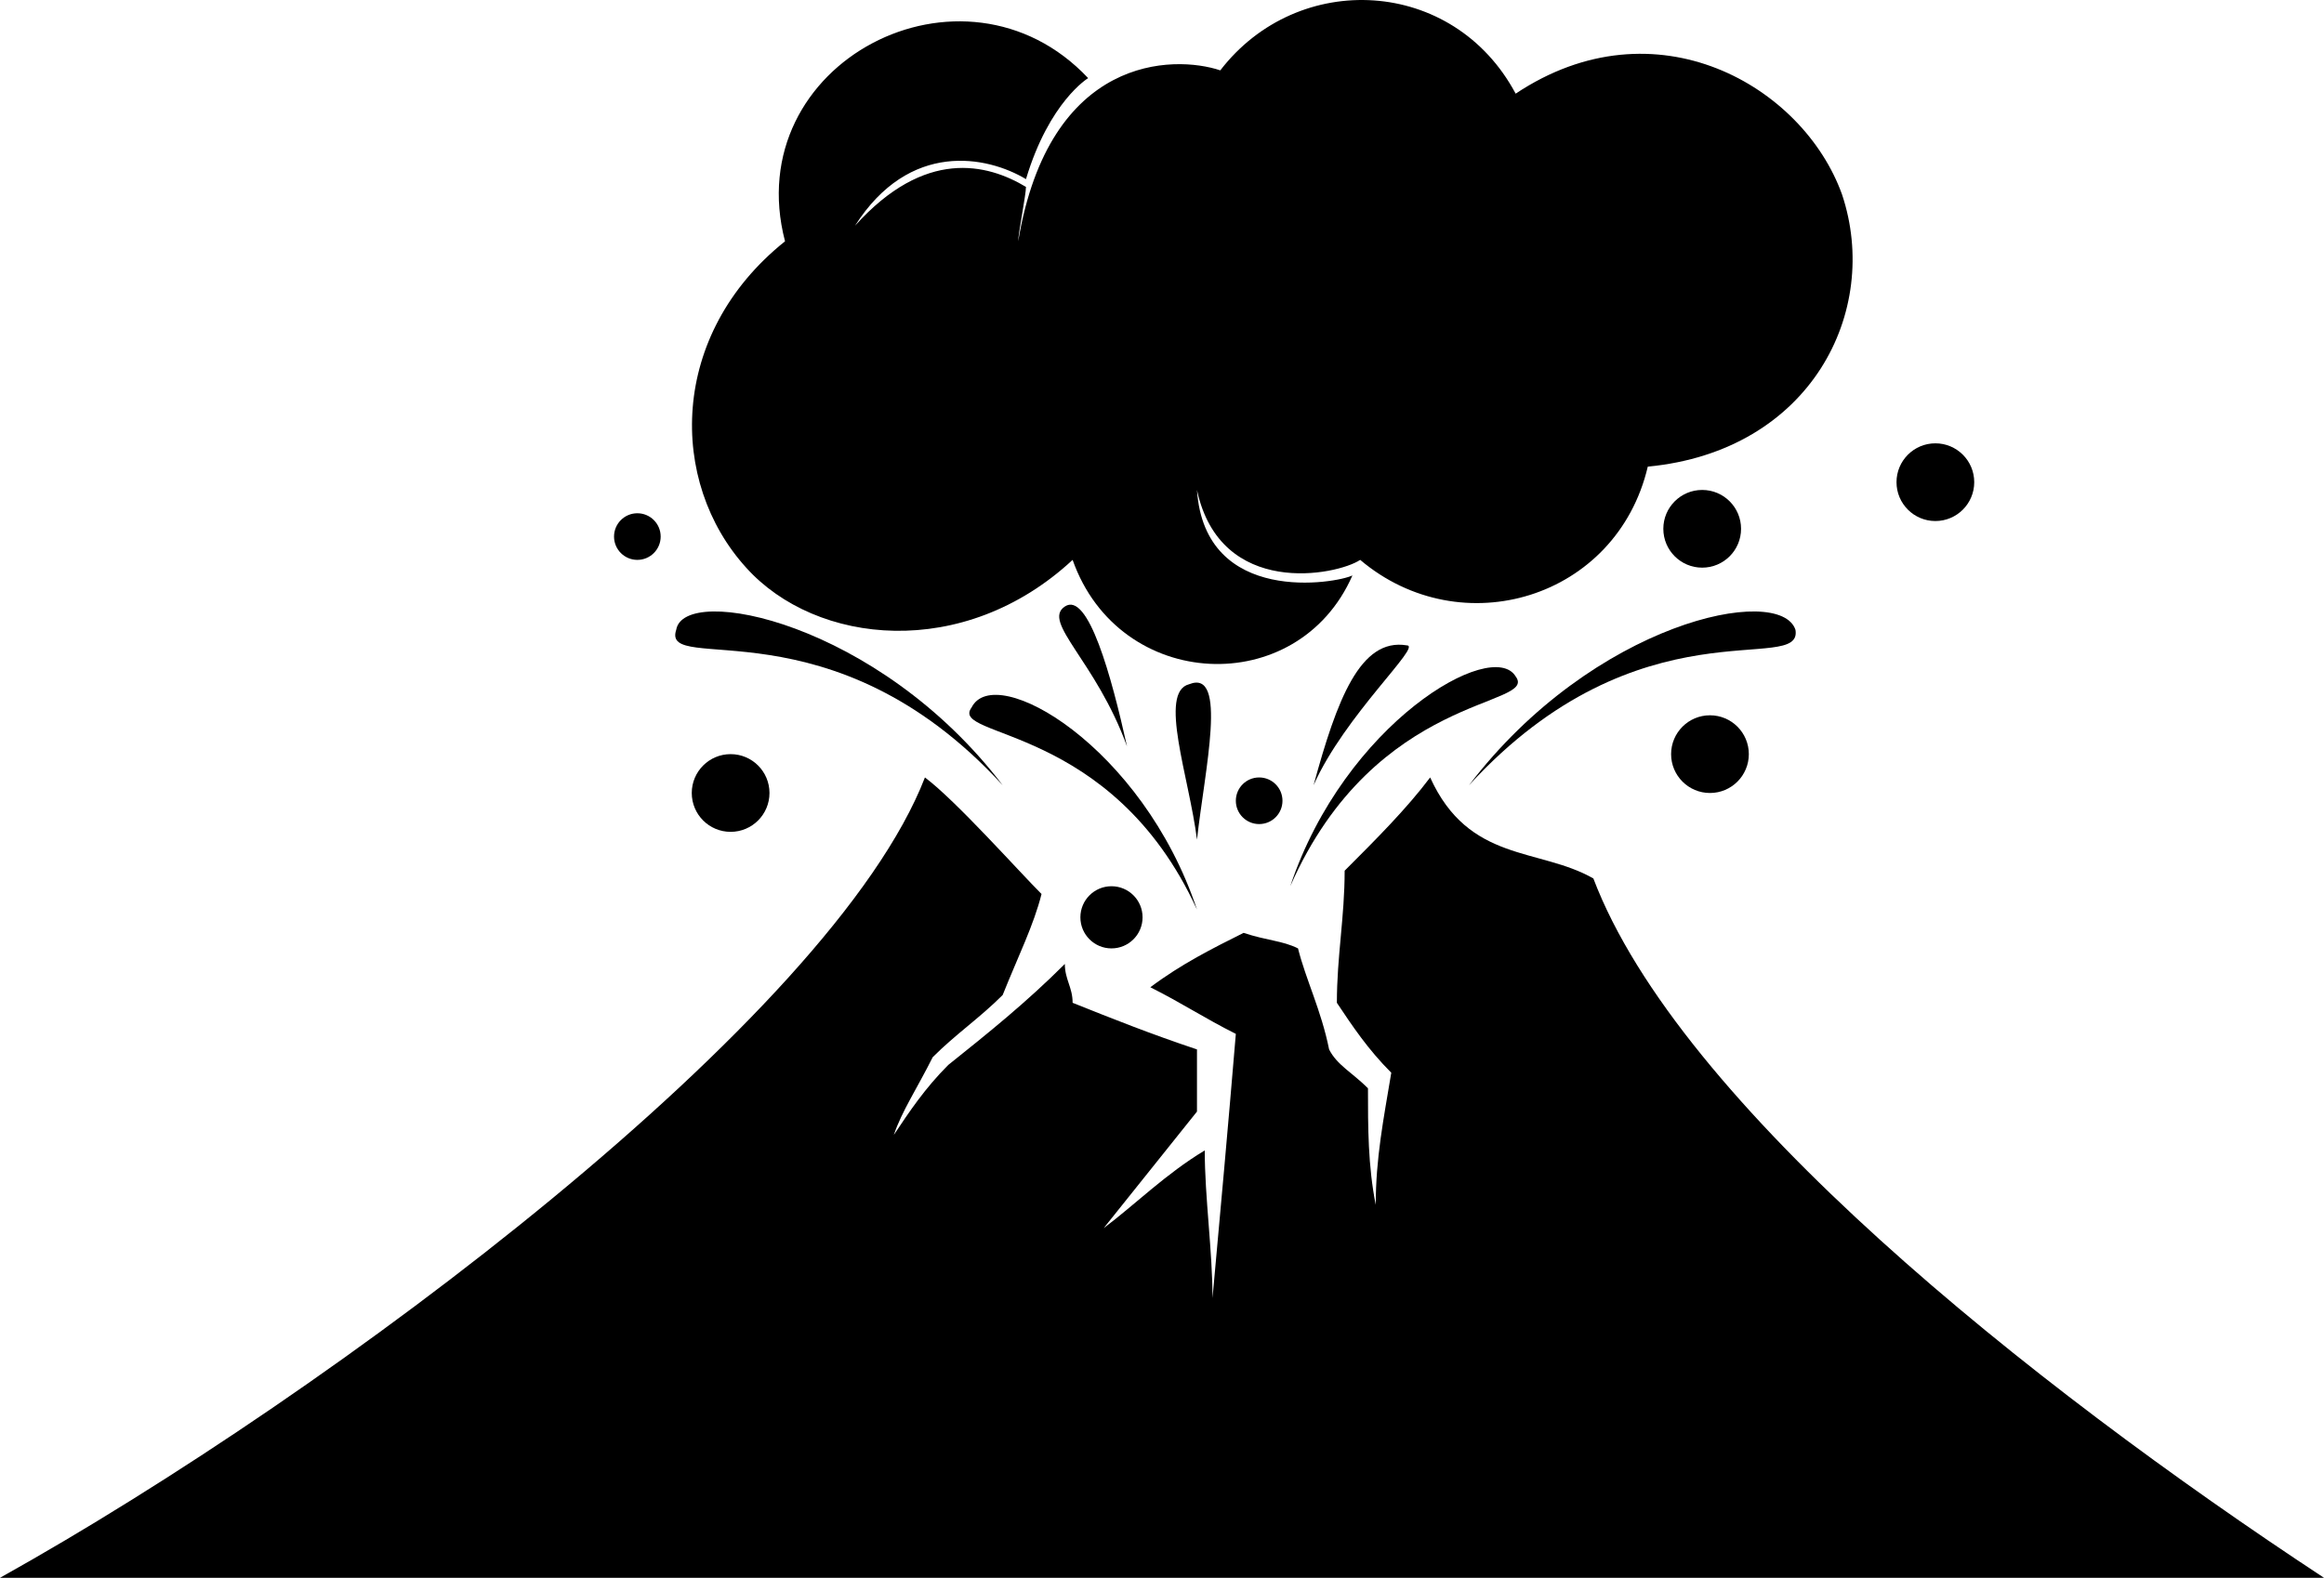 <?xml version="1.0" encoding="UTF-8" standalone="no"?>
<svg
   xmlns:dc="http://purl.org/dc/elements/1.1/"
   xmlns:cc="http://creativecommons.org/ns#"
   xmlns:rdf="http://www.w3.org/1999/02/22-rdf-syntax-ns#"
   xmlns:svg="http://www.w3.org/2000/svg"
   xmlns="http://www.w3.org/2000/svg"
   xmlns:sodipodi="http://sodipodi.sourceforge.net/DTD/sodipodi-0.dtd"
   xmlns:inkscape="http://www.inkscape.org/namespaces/inkscape"
   xml:space="preserve"
   version="1.1"
   style="clip-rule:evenodd;fill-rule:evenodd;image-rendering:optimizeQuality;shape-rendering:geometricPrecision;text-rendering:geometricPrecision"
   viewBox="0 0 299 203.054"
   x="0px"
   y="0px"
   id="svg44"
   sodipodi:docname="volcanoes.svg"
   width="299"
   height="203.054"
   inkscape:version="0.92.3 (2405546, 2018-03-11)"><sodipodi:namedview
     pagecolor="#ffffff"
     bordercolor="#666666"
     borderopacity="1"
     objecttolerance="10"
     gridtolerance="10"
     guidetolerance="10"
     inkscape:pageopacity="0"
     inkscape:pageshadow="2"
     inkscape:window-width="3000"
     inkscape:window-height="1955"
     id="namedview46"
     showgrid="false"
     fit-margin-top="0"
     fit-margin-left="0"
     fit-margin-right="0"
     fit-margin-bottom="0"
     inkscape:zoom="0.93004926"
     inkscape:cx="-91.885064"
     inkscape:cy="76.125"
     inkscape:window-x="-13"
     inkscape:window-y="-13"
     inkscape:window-maximized="1"
     inkscape:current-layer="svg44" /><defs
     id="defs4"><style
       type="text/css"
       id="style2">
   
    .fil0 {fill:black}
   
  </style></defs><g
     id="g38"
     transform="translate(0,0.054)"><path
       class="fil0"
       d="m 0,203 c 43,-24 107,-72 119,-103 4,3 12,12 15,15 -1,4 -3,8 -5,13 -3,3 -6,5 -9,8 -2,4 -4,7 -5,10 2,-3 4,-6 7,-9 5,-4 10,-8 15,-13 0,2 1,3 1,5 5,2 10,4 16,6 0,3 0,5 0,8 -4,5 -8,10 -12,15 4,-3 8,-7 13,-10 0,6 1,13 1,19 1,-11 2,-22 3,-34 -4,-2 -7,-4 -11,-6 4,-3 8,-5 12,-7 3,1 5,1 7,2 1,4 3,8 4,13 1,2 3,3 5,5 0,5 0,10 1,15 0,-6 1,-11 2,-17 -3,-3 -5,-6 -7,-9 0,-6 1,-11 1,-17 4,-4 8,-8 11,-12 5,11 14,9 21,13 11,29 56,65 94,90 -100,0 -199,0 -299,0 z"
       id="path6"
       inkscape:connector-curvature="0"
       style="fill:#000000" /><path
       class="fil0"
       d="m 212,60 c -4,17 -24,23 -37,12 -3,2 -18,5 -21,-9 1,15 18,12 20,11 -7,16 -30,15 -36,-2 C 124,85 105,83 96,73 86,62 86,43 101,31 95,8 124,-7 140,10 c 0,0 -5,3 -8,13 -5,-3 -15,-5 -22,6 9,-10 17,-8 22,-5 0,1 -1,6 -1,7 4,-24 20,-24 26,-22 10,-13 30,-12 38,3 18,-12 37,-1 42,13 5,15 -4,33 -25,35 z"
       id="path8"
       inkscape:connector-curvature="0"
       style="fill:#000000" /><path
       class="fil0"
       d="m 145,96 c -4,-11 -11,-16 -8,-18 3,-2 6,9 8,18 z"
       id="path10"
       inkscape:connector-curvature="0"
       style="fill:#000000" /><path
       class="fil0"
       d="m 169,101 c 3,-11 6,-19 12,-18 2,0 -8,9 -12,18 z"
       id="path12"
       inkscape:connector-curvature="0"
       style="fill:#000000" /><path
       class="fil0"
       d="m 154,108 c -1,-8 -5,-19 -1,-20 5,-2 2,11 1,20 z"
       id="path14"
       inkscape:connector-curvature="0"
       style="fill:#000000" /><path
       class="fil0"
       d="M 129,101 C 107,77 85,87 87,81 c 1,-6 26,-1 42,20 z"
       id="path16"
       inkscape:connector-curvature="0"
       style="fill:#000000" /><path
       class="fil0"
       d="m 189,101 c 22,-24 43,-14 42,-20 -2,-6 -26,-1 -42,20 z"
       id="path18"
       inkscape:connector-curvature="0"
       style="fill:#000000" /><path
       class="fil0"
       d="m 166,114 c 11,-25 32,-23 29,-27 -3,-5 -22,6 -29,27 z"
       id="path20"
       inkscape:connector-curvature="0"
       style="fill:#000000" /><path
       class="fil0"
       d="M 154,117 C 143,93 122,95 125,91 c 3,-6 22,5 29,26 z"
       id="path22"
       inkscape:connector-curvature="0"
       style="fill:#000000" /><circle
       class="fil0"
       cx="82"
       cy="69"
       r="3"
       id="circle24"
       style="fill:#000000" /><circle
       class="fil0"
       cx="162"
       cy="103"
       r="3"
       id="circle26"
       style="fill:#000000" /><circle
       class="fil0"
       cx="219"
       cy="68"
       r="5"
       id="circle28"
       style="fill:#000000" /><circle
       class="fil0"
       cx="249"
       cy="62"
       r="5"
       id="circle30"
       style="fill:#000000" /><circle
       class="fil0"
       cx="220"
       cy="97"
       r="5"
       id="circle32"
       style="fill:#000000" /><circle
       class="fil0"
       cx="143"
       cy="118"
       r="4"
       id="circle34"
       style="fill:#000000" /><circle
       class="fil0"
       cx="94"
       cy="102"
       r="5"
       id="circle36"
       style="fill:#000000" /></g></svg>